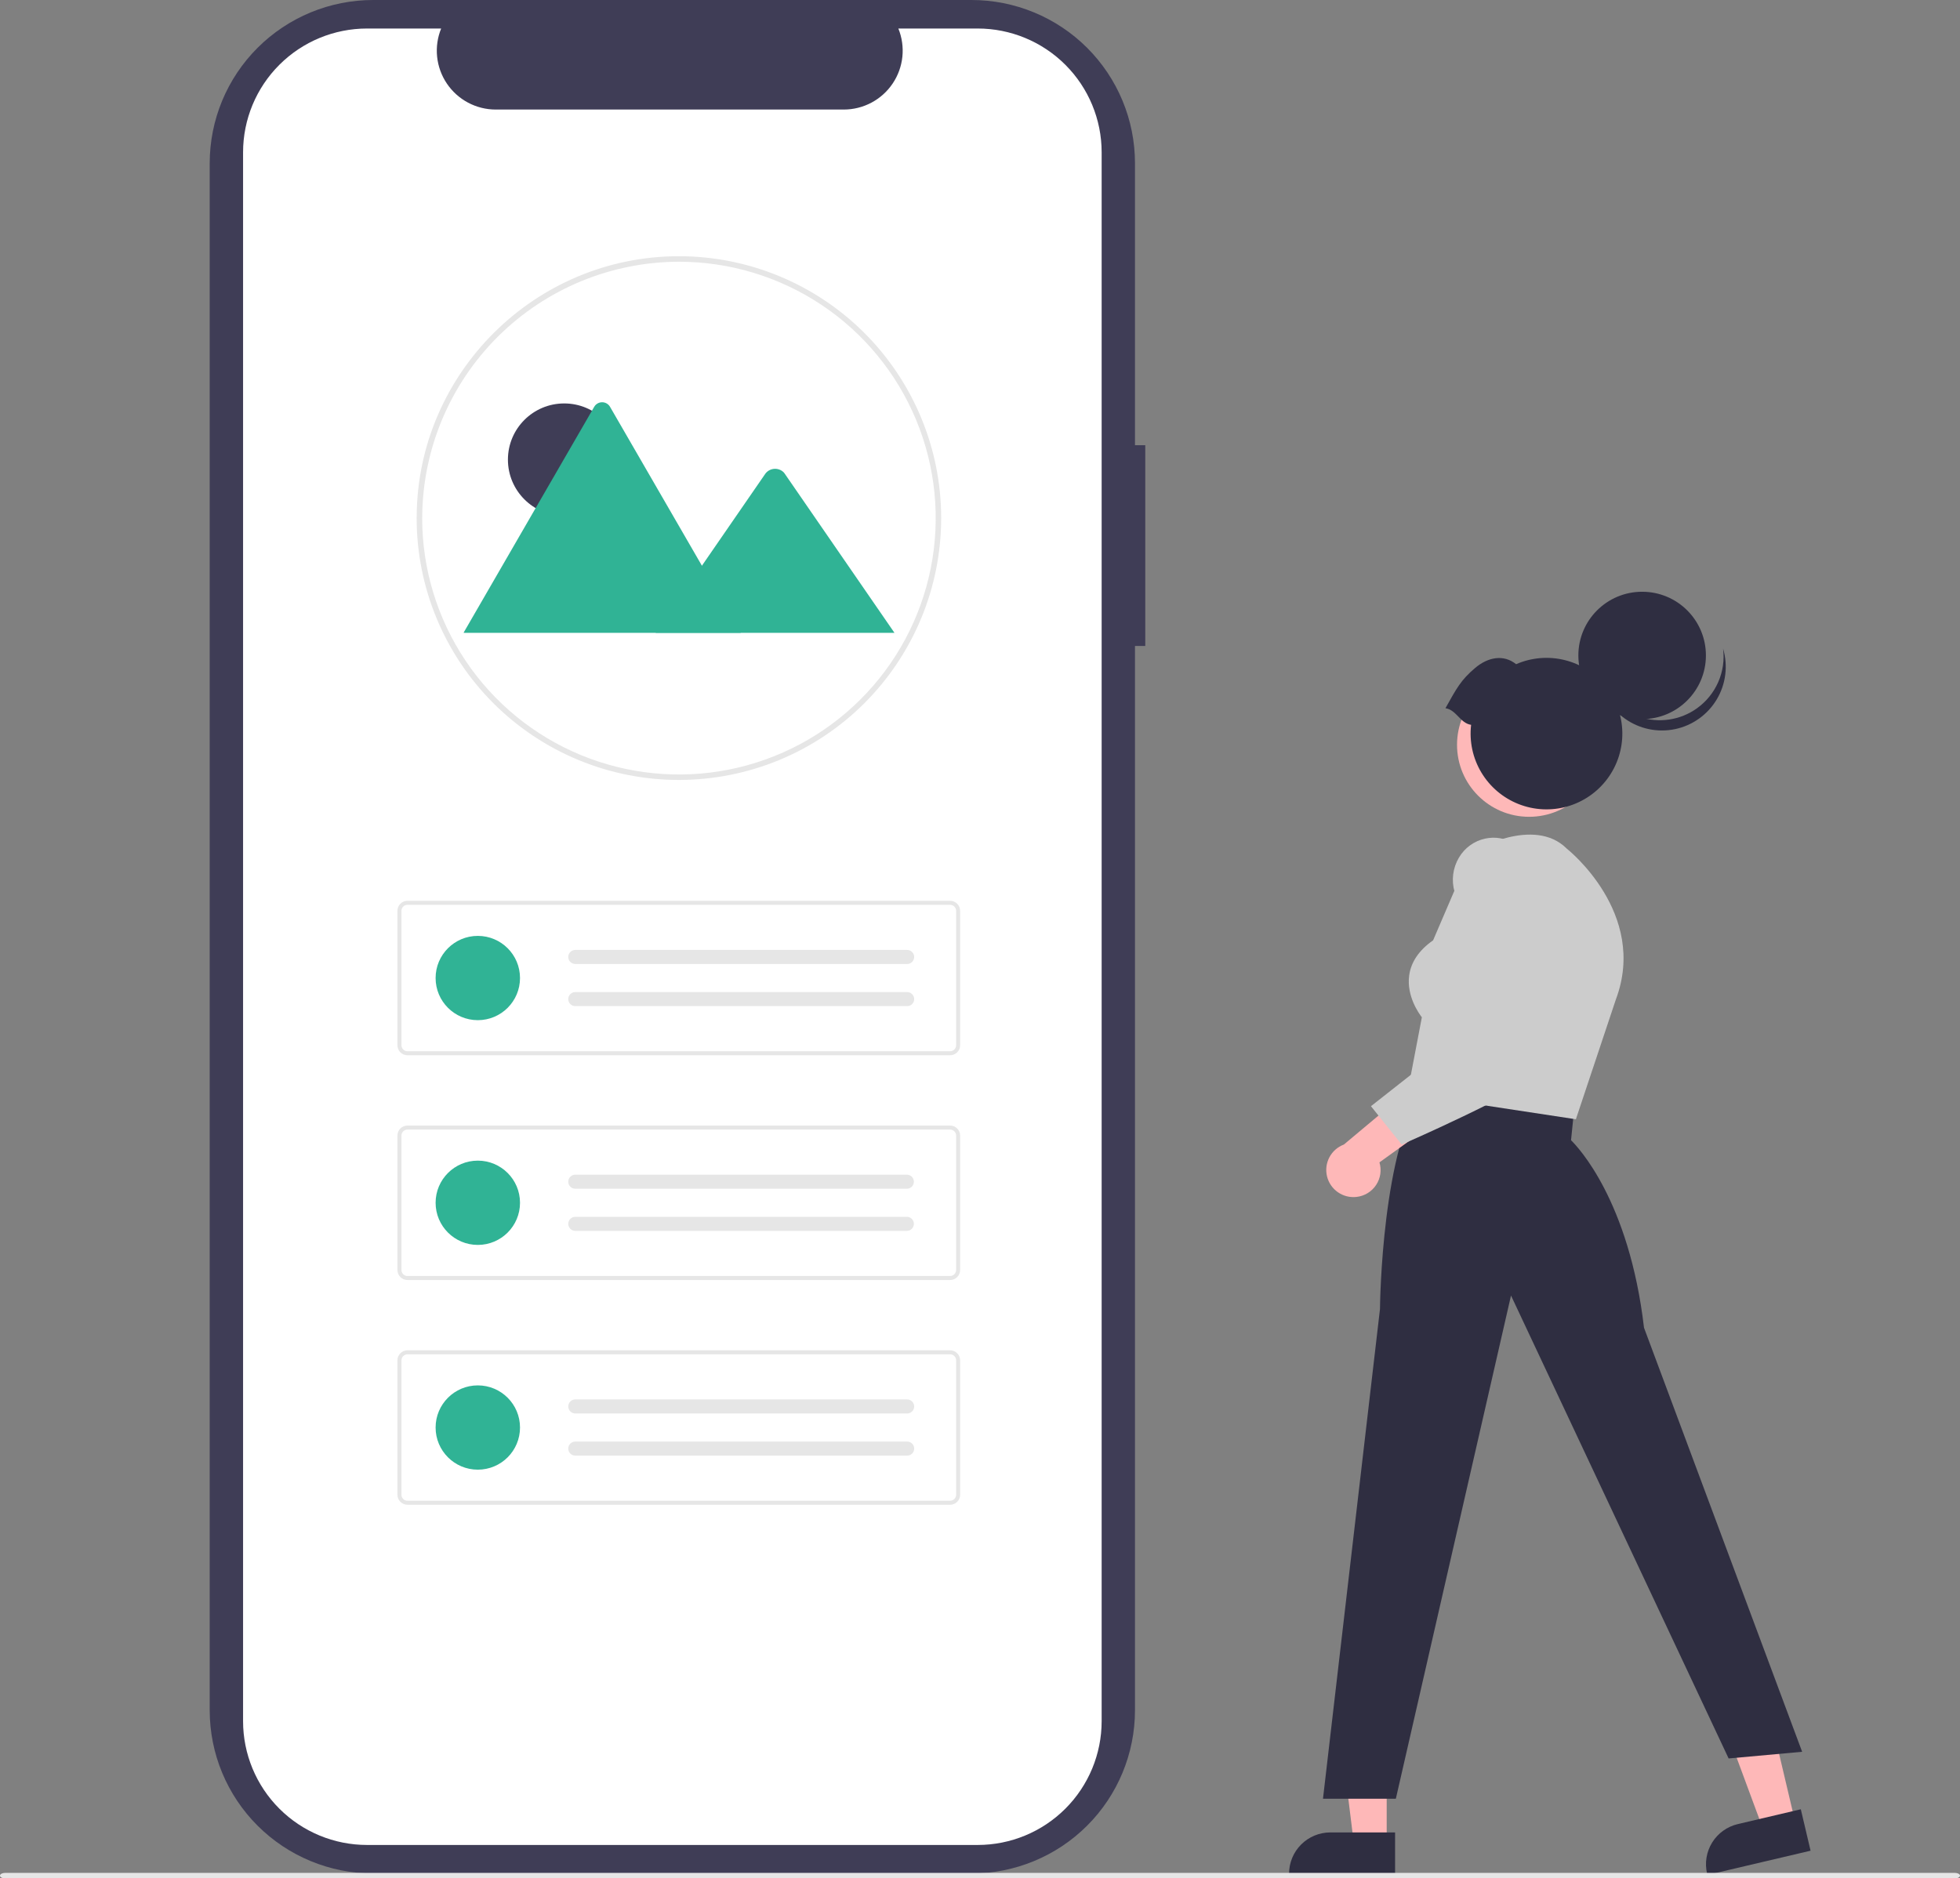 <svg width="314" height="301" viewBox="0 0 314 301" fill="none" xmlns="http://www.w3.org/2000/svg">
    <rect x="0" y="0" width="314" height="301" fill="#808080" stroke="none"/>
    <g clip-path="url(#clip0)">
    <path d="M183.478 71.342H181.829V26.154C181.829 22.72 181.152 19.318 179.835 16.145C178.519 12.972 176.59 10.089 174.159 7.66C171.727 5.232 168.84 3.305 165.663 1.991C162.485 0.677 159.08 0 155.641 0H59.783C56.344 0 52.938 0.677 49.761 1.991C46.584 3.306 43.697 5.232 41.266 7.661C38.834 10.089 36.905 12.973 35.589 16.146C34.273 19.319 33.596 22.72 33.596 26.154V274.06C33.596 280.997 36.355 287.649 41.266 292.554C46.176 297.458 52.837 300.214 59.782 300.214H155.641C162.586 300.214 169.247 297.458 174.158 292.554C179.069 287.649 181.828 280.997 181.828 274.06V103.508H183.477L183.478 71.342Z" fill="#3F3D56"/>
    <path d="M176.488 24.402V275.811C176.487 281.07 174.395 286.113 170.672 289.833C166.949 293.552 161.9 295.642 156.634 295.644H58.808C53.54 295.645 48.488 293.556 44.762 289.836C41.036 286.117 38.943 281.072 38.941 275.811V24.402C38.943 19.141 41.036 14.096 44.762 10.377C48.487 6.658 53.539 4.569 58.807 4.569H70.674C70.091 6 69.869 7.553 70.028 9.089C70.187 10.626 70.721 12.101 71.584 13.383C72.446 14.665 73.611 15.716 74.976 16.444C76.341 17.171 77.863 17.552 79.41 17.554H135.183C136.73 17.552 138.252 17.171 139.617 16.444C140.982 15.716 142.147 14.665 143.009 13.383C143.872 12.101 144.406 10.626 144.565 9.089C144.723 7.553 144.502 6 143.919 4.569H156.631C161.896 4.57 166.946 6.66 170.67 10.378C174.393 14.096 176.486 19.139 176.488 24.398V24.402Z" fill="white"/>
    <path d="M108.764 124.981C97.626 124.985 86.942 120.57 79.063 112.708C71.184 104.845 66.755 94.179 66.75 83.055V83.018C66.75 82.93 66.75 82.838 66.755 82.75C66.882 59.77 85.73 41.058 108.764 41.058C114.281 41.057 119.745 42.142 124.842 44.251C129.939 46.359 134.571 49.45 138.473 53.346C142.374 57.242 145.469 61.868 147.581 66.959C149.693 72.05 150.78 77.506 150.78 83.016C150.78 88.527 149.694 93.983 147.583 99.074C145.472 104.165 142.377 108.791 138.476 112.688C134.575 116.585 129.944 119.676 124.846 121.785C119.749 123.894 114.286 124.98 108.768 124.98H108.764V124.981ZM108.764 41.941C97.905 41.965 87.495 46.268 79.795 53.914C72.094 61.561 67.726 71.933 67.64 82.778C67.635 82.872 67.635 82.947 67.635 83.018C67.634 91.144 70.046 99.087 74.565 105.844C79.084 112.601 85.508 117.867 93.025 120.978C100.541 124.088 108.812 124.902 116.791 123.318C124.771 121.733 132.101 117.821 137.854 112.075C143.608 106.33 147.526 99.01 149.113 91.04C150.701 83.071 149.887 74.81 146.774 67.303C143.661 59.796 138.388 53.379 131.624 48.865C124.859 44.35 116.906 41.941 108.77 41.941H108.764Z" fill="#E6E6E6"/>
    <path d="M90.389 82.662C95.37 82.662 99.407 78.629 99.407 73.655C99.407 68.681 95.37 64.648 90.389 64.648C85.409 64.648 81.371 68.681 81.371 73.655C81.371 78.629 85.409 82.662 90.389 82.662Z" fill="#3F3D56"/>
    <path d="M118.668 101.408H74.428C74.373 101.409 74.317 101.405 74.263 101.395L95.186 65.201C95.314 64.975 95.499 64.788 95.723 64.657C95.947 64.526 96.202 64.458 96.462 64.458C96.721 64.458 96.975 64.526 97.2 64.657C97.424 64.788 97.609 64.975 97.736 65.201L111.778 89.489L112.451 90.651L118.668 101.408Z" fill="#30B395"/>
    <path d="M143.298 101.409H105.036L112.45 90.653L112.983 89.877L122.645 75.86C122.816 75.646 123.03 75.47 123.273 75.343C123.517 75.217 123.784 75.143 124.058 75.127C124.332 75.11 124.606 75.152 124.863 75.248C125.12 75.345 125.354 75.494 125.549 75.687C125.599 75.742 125.645 75.8 125.688 75.86L143.298 101.409Z" fill="#30B395"/>
    <path d="M152.209 169.099H65.279C64.852 169.098 64.443 168.929 64.141 168.627C63.839 168.326 63.669 167.917 63.669 167.491V145.955C63.669 145.528 63.839 145.12 64.141 144.818C64.443 144.517 64.852 144.347 65.279 144.347H152.209C152.636 144.347 153.045 144.517 153.347 144.818C153.648 145.12 153.818 145.528 153.819 145.955V167.491C153.818 167.918 153.648 168.326 153.347 168.628C153.045 168.929 152.636 169.098 152.209 169.099V169.099ZM65.279 144.99C65.022 144.99 64.777 145.092 64.596 145.273C64.415 145.454 64.313 145.699 64.313 145.955V167.491C64.313 167.747 64.415 167.992 64.596 168.173C64.777 168.354 65.022 168.456 65.279 168.456H152.209C152.465 168.456 152.711 168.354 152.892 168.173C153.073 167.992 153.175 167.747 153.175 167.491V145.955C153.175 145.699 153.073 145.454 152.892 145.273C152.711 145.092 152.465 144.99 152.209 144.99H65.279Z" fill="#E6E6E6"/>
    <path d="M76.547 163.476C80.281 163.476 83.308 160.452 83.308 156.723C83.308 152.993 80.281 149.97 76.547 149.97C72.813 149.97 69.786 152.993 69.786 156.723C69.786 160.452 72.813 163.476 76.547 163.476Z" fill="#30B395"/>
    <path d="M92.163 152.221C91.864 152.221 91.577 152.339 91.366 152.55C91.154 152.761 91.036 153.048 91.036 153.346C91.036 153.645 91.154 153.931 91.366 154.142C91.577 154.353 91.864 154.472 92.163 154.472H145.286C145.436 154.478 145.586 154.453 145.726 154.4C145.867 154.348 145.995 154.267 146.104 154.164C146.213 154.061 146.301 153.937 146.361 153.8C146.422 153.663 146.454 153.515 146.456 153.365C146.459 153.215 146.431 153.066 146.375 152.927C146.319 152.788 146.236 152.662 146.131 152.555C146.025 152.449 145.899 152.364 145.761 152.307C145.622 152.249 145.473 152.22 145.323 152.221H92.163V152.221Z" fill="#E6E6E6"/>
    <path d="M92.163 158.973C91.864 158.973 91.577 159.092 91.366 159.303C91.154 159.514 91.036 159.8 91.036 160.099C91.036 160.397 91.154 160.684 91.366 160.895C91.577 161.106 91.864 161.224 92.163 161.224H145.286C145.436 161.23 145.586 161.206 145.726 161.153C145.867 161.1 145.995 161.02 146.104 160.917C146.213 160.814 146.301 160.69 146.361 160.553C146.422 160.416 146.454 160.268 146.456 160.118C146.459 159.968 146.431 159.819 146.375 159.68C146.319 159.541 146.236 159.414 146.131 159.308C146.025 159.201 145.899 159.117 145.761 159.059C145.622 159.002 145.473 158.973 145.323 158.974H92.163V158.973Z" fill="#E6E6E6"/>
    <path d="M152.209 205.113H65.279C64.852 205.113 64.443 204.943 64.141 204.642C63.839 204.341 63.669 203.932 63.669 203.506V181.97C63.669 181.543 63.839 181.135 64.141 180.833C64.443 180.532 64.852 180.362 65.279 180.362H152.209C152.636 180.362 153.045 180.532 153.347 180.833C153.648 181.135 153.818 181.543 153.819 181.97V203.506C153.818 203.932 153.648 204.341 153.346 204.642C153.045 204.943 152.636 205.113 152.209 205.113ZM65.279 181.005C65.022 181.005 64.777 181.107 64.596 181.288C64.415 181.468 64.313 181.714 64.313 181.97V203.506C64.313 203.762 64.415 204.007 64.596 204.188C64.777 204.369 65.022 204.471 65.279 204.471H152.209C152.465 204.471 152.711 204.369 152.892 204.188C153.073 204.007 153.175 203.762 153.175 203.506V181.97C153.175 181.714 153.073 181.468 152.892 181.288C152.711 181.107 152.465 181.005 152.209 181.005H65.279Z" fill="#E6E6E6"/>
    <path d="M76.547 199.49C80.281 199.49 83.308 196.466 83.308 192.737C83.308 189.008 80.281 185.984 76.547 185.984C72.813 185.984 69.786 189.008 69.786 192.737C69.786 196.466 72.813 199.49 76.547 199.49Z" fill="#30B395"/>
    <path d="M92.163 188.234C91.864 188.234 91.577 188.353 91.366 188.564C91.154 188.775 91.036 189.061 91.036 189.36C91.036 189.658 91.154 189.945 91.366 190.156C91.577 190.367 91.864 190.485 92.163 190.485H145.286C145.581 190.484 145.863 190.367 146.073 190.16C146.282 189.953 146.402 189.672 146.407 189.378C146.412 189.084 146.301 188.799 146.098 188.586C145.896 188.372 145.617 188.246 145.323 188.235H92.163V188.234Z" fill="#E6E6E6"/>
    <path d="M92.163 194.988C91.864 194.988 91.577 195.107 91.366 195.318C91.154 195.529 91.036 195.815 91.036 196.114C91.036 196.412 91.154 196.699 91.366 196.91C91.577 197.121 91.864 197.239 92.163 197.239H145.286C145.581 197.238 145.863 197.121 146.073 196.914C146.282 196.707 146.402 196.426 146.407 196.132C146.412 195.838 146.301 195.553 146.098 195.34C145.896 195.126 145.617 195 145.323 194.989H92.163V194.988Z" fill="#E6E6E6"/>
    <path d="M152.209 241.128H65.279C64.852 241.127 64.443 240.958 64.141 240.656C63.839 240.355 63.669 239.946 63.669 239.52V217.984C63.669 217.558 63.839 217.149 64.141 216.848C64.443 216.546 64.852 216.377 65.279 216.376H152.209C152.636 216.377 153.045 216.546 153.347 216.848C153.648 217.149 153.818 217.558 153.819 217.984V239.521C153.818 239.947 153.648 240.355 153.347 240.657C153.045 240.958 152.636 241.128 152.209 241.128V241.128ZM65.279 217.019C65.022 217.019 64.777 217.121 64.596 217.302C64.415 217.483 64.313 217.728 64.313 217.984V239.521C64.313 239.776 64.415 240.022 64.596 240.203C64.777 240.383 65.022 240.485 65.279 240.485H152.209C152.465 240.485 152.711 240.383 152.892 240.203C153.073 240.022 153.175 239.776 153.175 239.521V217.984C153.175 217.728 153.073 217.483 152.892 217.302C152.711 217.121 152.465 217.019 152.209 217.019H65.279Z" fill="#E6E6E6"/>
    <path d="M76.547 235.505C80.281 235.505 83.308 232.481 83.308 228.752C83.308 225.023 80.281 221.999 76.547 221.999C72.813 221.999 69.786 225.023 69.786 228.752C69.786 232.481 72.813 235.505 76.547 235.505Z" fill="#30B395"/>
    <path d="M92.163 224.25C91.864 224.25 91.577 224.369 91.366 224.58C91.154 224.791 91.036 225.077 91.036 225.376C91.036 225.674 91.154 225.96 91.366 226.171C91.577 226.382 91.864 226.501 92.163 226.501H145.286C145.436 226.507 145.586 226.483 145.726 226.43C145.867 226.377 145.995 226.297 146.104 226.194C146.213 226.091 146.301 225.967 146.361 225.83C146.422 225.692 146.454 225.544 146.456 225.395C146.459 225.245 146.431 225.096 146.375 224.957C146.319 224.818 146.236 224.691 146.131 224.584C146.025 224.478 145.899 224.393 145.761 224.336C145.622 224.279 145.473 224.25 145.323 224.25H92.163V224.25Z" fill="#E6E6E6"/>
    <path d="M92.163 231.003C91.864 231.003 91.577 231.121 91.366 231.332C91.154 231.543 91.036 231.83 91.036 232.128C91.036 232.427 91.154 232.713 91.366 232.924C91.577 233.135 91.864 233.254 92.163 233.254H145.286C145.436 233.259 145.586 233.235 145.726 233.182C145.867 233.13 145.995 233.049 146.104 232.946C146.213 232.843 146.301 232.719 146.361 232.582C146.422 232.445 146.454 232.297 146.456 232.147C146.459 231.997 146.431 231.848 146.375 231.709C146.319 231.57 146.236 231.444 146.131 231.337C146.025 231.231 145.899 231.146 145.761 231.089C145.622 231.031 145.473 231.002 145.323 231.003H92.163V231.003Z" fill="#E6E6E6"/>
    <path d="M222.155 295.352H216.887L214.382 275.062H222.155L222.155 295.352Z" fill="#FEB8B8"/>
    <path d="M223.497 300.451H206.515V300.236C206.515 298.485 207.211 296.806 208.451 295.568C209.69 294.33 211.371 293.635 213.124 293.634H223.498L223.497 300.451Z" fill="#2F2E41"/>
    <path d="M287.584 291.908L282.455 293.113L275.359 273.936L282.926 272.156L287.584 291.908Z" fill="#FEB8B8"/>
    <path d="M290.062 296.563L273.531 300.449L273.482 300.241C273.283 299.397 273.252 298.522 273.391 297.666C273.531 296.81 273.838 295.99 274.294 295.253C274.751 294.515 275.349 293.875 276.054 293.368C276.758 292.861 277.556 292.498 278.401 292.299L288.497 289.925L290.062 296.563Z" fill="#2F2E41"/>
    <path d="M221.078 209.773C221.088 208.717 221.402 183.762 228.251 174.327L228.352 174.188L252.219 177.477L251.685 182.715C252.735 183.734 260.992 192.352 263.377 212.76L288.711 280.712L276.934 281.781L242.07 207.602L223.621 288.233H211.948L221.078 209.773Z" fill="#2F2E41"/>
    <path d="M225.454 175.248L227.787 163.015C227.33 162.428 225.306 159.608 225.757 156.303C226.051 154.146 227.34 152.255 229.588 150.681L235.636 136.588L235.718 136.541C236.125 136.301 245.754 130.74 251.003 135.987C251.134 136.088 264.058 146.336 258.869 160.156L252.463 179.355L225.454 175.248Z" fill="#CCCCCC"/>
    <path d="M217.337 191.798C217.966 191.726 218.572 191.517 219.112 191.187C219.651 190.856 220.111 190.411 220.46 189.883C220.809 189.355 221.038 188.757 221.13 188.132C221.222 187.506 221.176 186.868 220.995 186.262L233.483 177.276L226.008 174.436L215.295 183.405C214.299 183.779 213.474 184.504 212.976 185.443C212.479 186.383 212.343 187.472 212.594 188.505C212.845 189.538 213.466 190.443 214.34 191.05C215.214 191.657 216.28 191.923 217.337 191.798V191.798Z" fill="#FEB8B8"/>
    <path d="M219.633 177.261L238.698 162.259L233.031 142.918C232.764 142.002 232.688 141.041 232.809 140.095C232.93 139.149 233.245 138.237 233.733 137.418C234.186 136.646 234.795 135.976 235.522 135.452C236.248 134.929 237.076 134.562 237.953 134.377C241.217 133.687 244.18 135.512 246.757 139.803L246.777 139.841C247.204 140.883 257.136 165.404 249.552 170.648C242.133 175.778 224.931 183.245 224.758 183.321L224.556 183.408L219.633 177.261Z" fill="#CCCCCC"/>
    <path d="M244.972 130.887C251.35 130.887 256.521 125.722 256.521 119.351C256.521 112.981 251.35 107.816 244.972 107.816C238.593 107.816 233.422 112.981 233.422 119.351C233.422 125.722 238.593 130.887 244.972 130.887Z" fill="#FEB8B8"/>
    <path d="M263.078 115.233C268.721 115.233 273.295 110.664 273.295 105.028C273.295 99.392 268.721 94.824 263.078 94.824C257.435 94.824 252.86 99.392 252.86 105.028C252.86 110.664 257.435 115.233 263.078 115.233Z" fill="#2F2E41"/>
    <path d="M271.89 113.479C270.568 114.433 269.036 115.057 267.422 115.298C265.809 115.54 264.161 115.392 262.617 114.868C261.072 114.343 259.676 113.457 258.545 112.283C257.414 111.109 256.58 109.682 256.114 108.12C256.29 109.52 256.755 110.869 257.479 112.08C258.203 113.292 259.171 114.34 260.321 115.16C261.471 115.979 262.779 116.551 264.162 116.839C265.545 117.128 266.973 117.127 268.355 116.837C269.738 116.547 271.045 115.973 272.194 115.153C273.344 114.333 274.31 113.283 275.033 112.071C275.756 110.858 276.219 109.509 276.393 108.109C276.568 106.709 276.449 105.288 276.046 103.936C276.274 105.752 276.009 107.597 275.278 109.276C274.547 110.955 273.376 112.407 271.89 113.479Z" fill="#2F2E41"/>
    <path d="M231.567 113.489C233.351 110.3 234.034 108.969 236.334 107.026C238.367 105.311 240.869 104.807 242.887 106.432C245.341 105.362 248.08 105.131 250.679 105.776C253.278 106.42 255.591 107.904 257.259 109.996C258.927 112.089 259.856 114.673 259.903 117.347C259.949 120.021 259.11 122.635 257.515 124.784C255.921 126.933 253.661 128.496 251.086 129.23C248.511 129.964 245.765 129.828 243.275 128.843C240.786 127.858 238.691 126.08 237.317 123.784C235.944 121.489 235.368 118.804 235.678 116.148C233.924 115.903 233.321 113.736 231.567 113.489Z" fill="#2F2E41"/>
    <path d="M313.18 301H0.82C0.367 301 0 300.802 0 300.559C0 300.315 0.367 300.117 0.82 300.117H313.18C313.632 300.117 314 300.315 314 300.559C314 300.802 313.633 301 313.18 301Z" fill="#E6E6E6"/>
    </g>
    <defs>
    <clipPath id="clip0">
    <rect width="314" height="301" fill="white"/>
    </clipPath>
    </defs>
    </svg>
    
